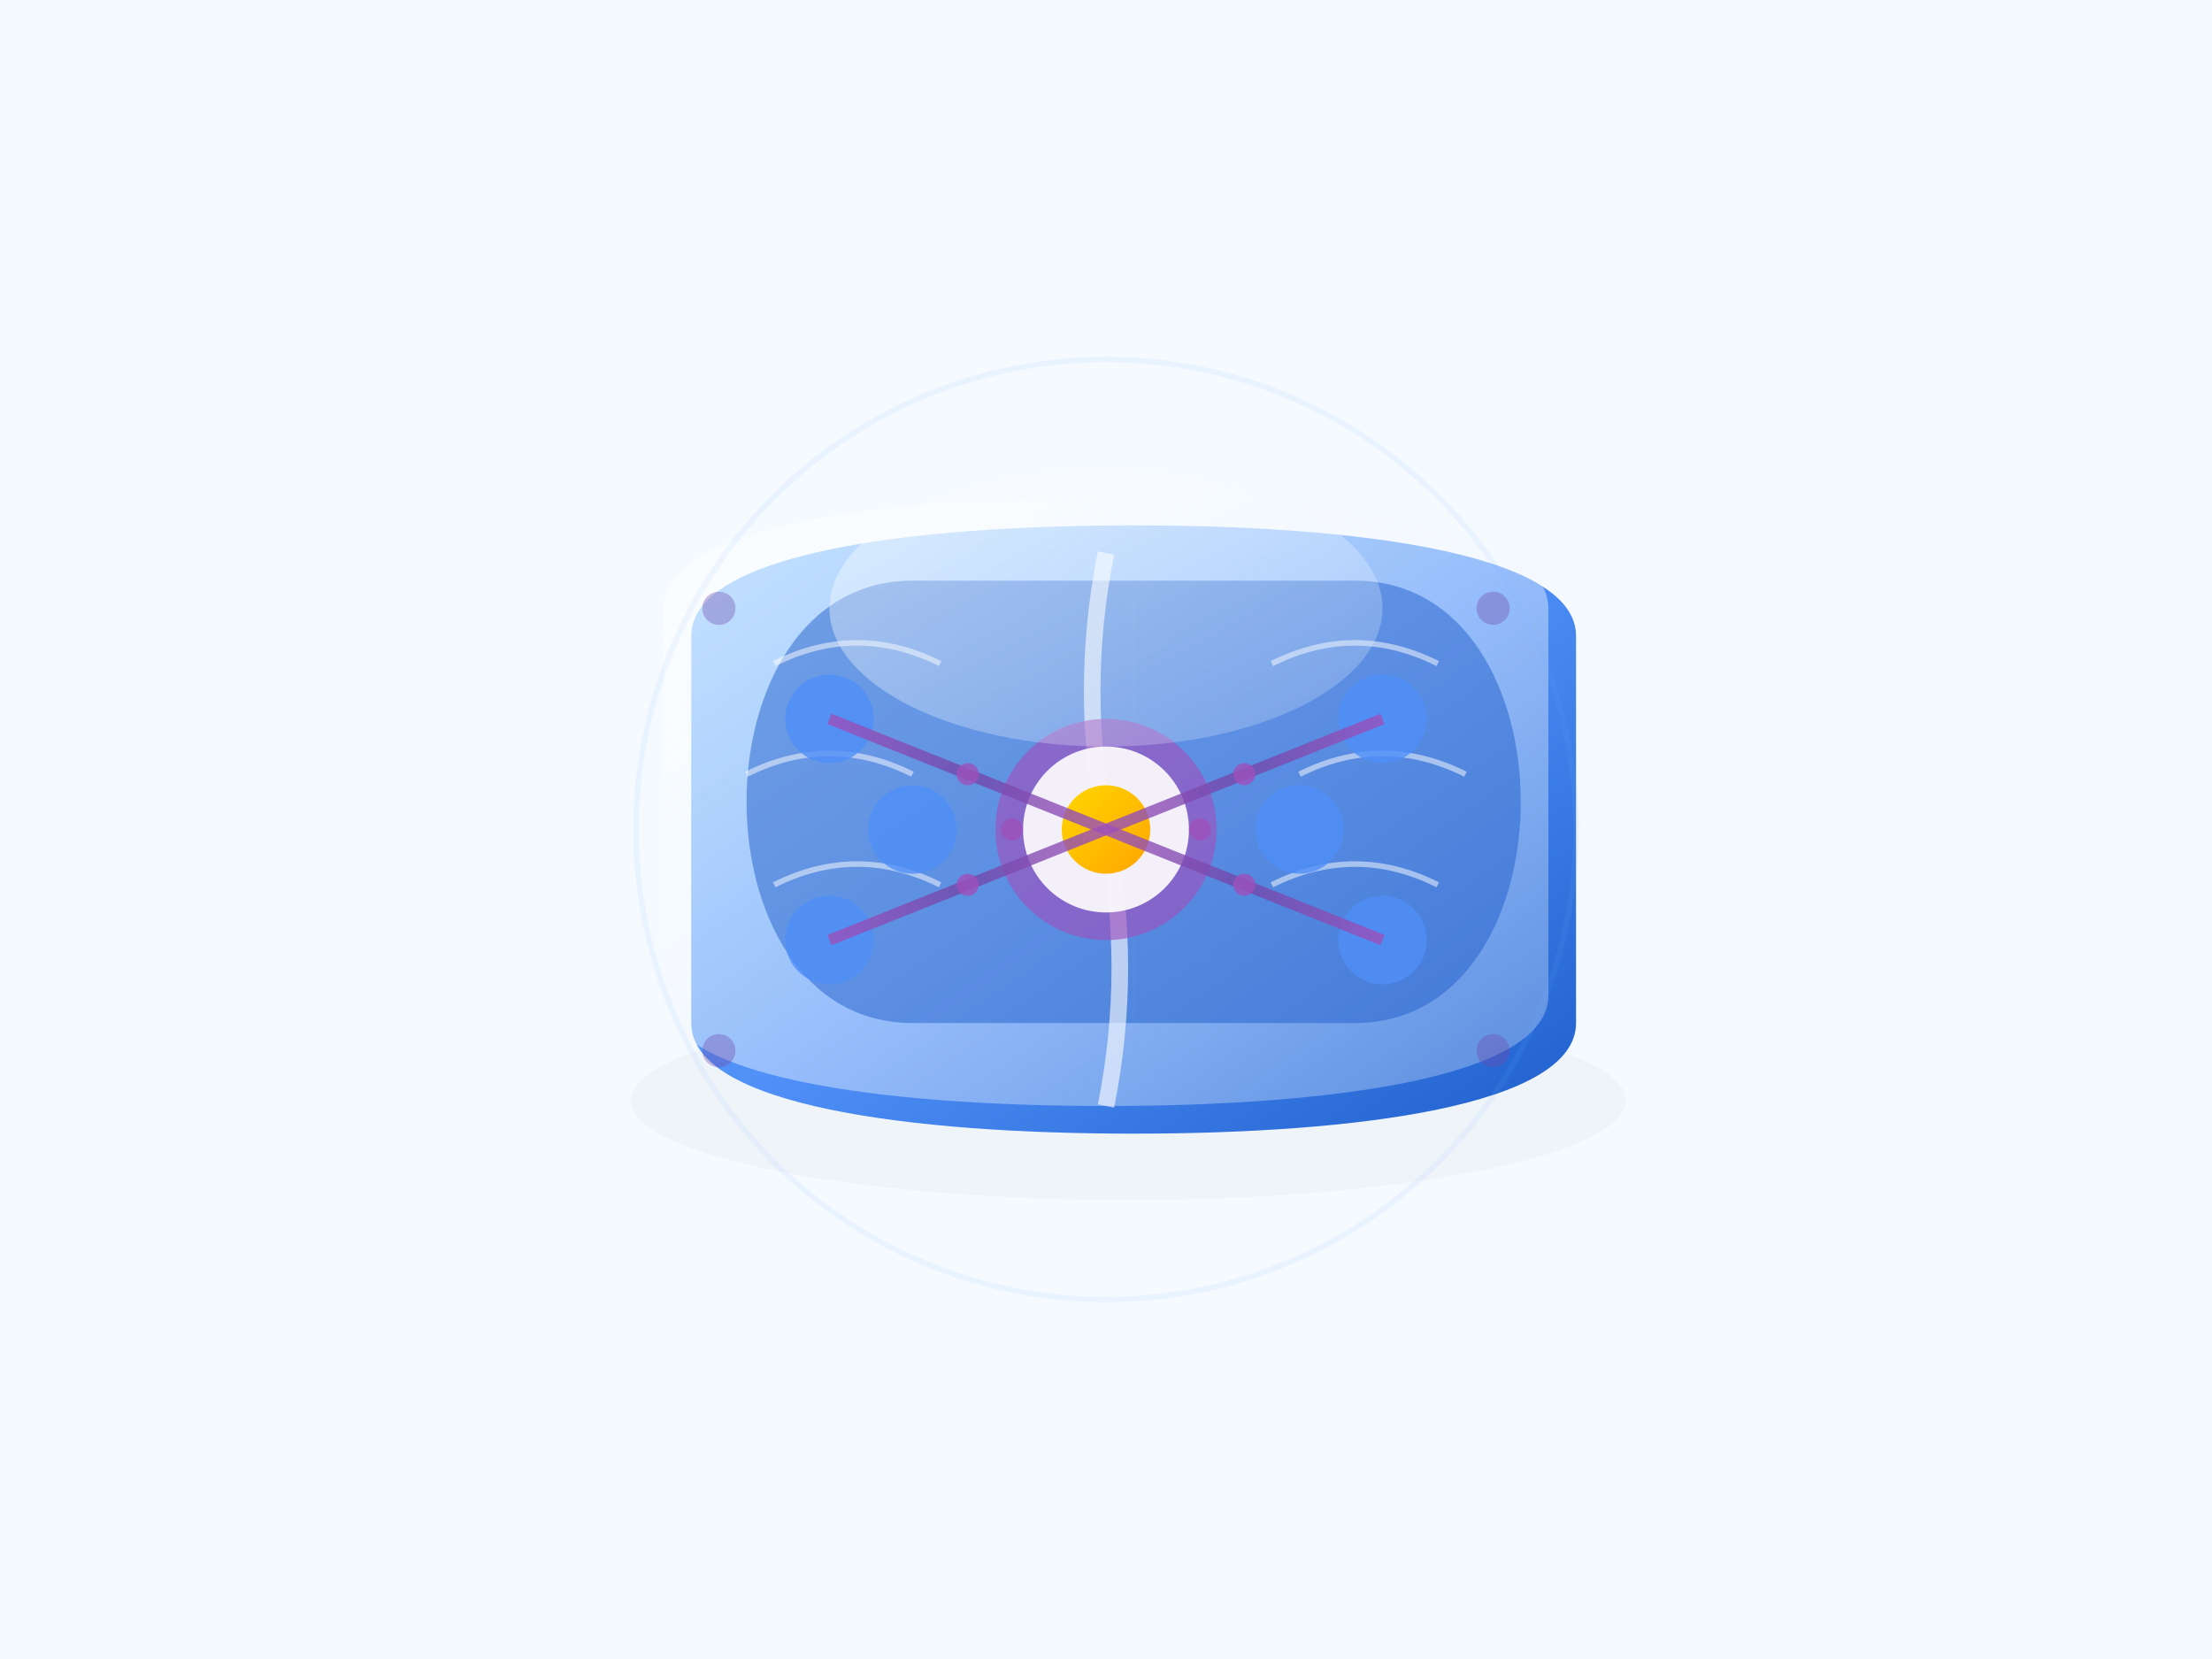 <svg width="400" height="300" viewBox="0 0 400 300" xmlns="http://www.w3.org/2000/svg">
  <!-- Definitions for gradients and filters -->
  <defs>
    <!-- Main gradient for AI brain -->
    <linearGradient id="brainGradient" x1="0%" y1="0%" x2="100%" y2="100%">
      <stop offset="0%" style="stop-color:#6BB6FF;stop-opacity:1" />
      <stop offset="50%" style="stop-color:#4F8FF7;stop-opacity:1" />
      <stop offset="100%" style="stop-color:#1E5FCC;stop-opacity:1" />
    </linearGradient>
    
    <!-- Light gradient for highlights -->
    <linearGradient id="lightGradient" x1="0%" y1="0%" x2="100%" y2="100%">
      <stop offset="0%" style="stop-color:#FFFFFF;stop-opacity:0.9" />
      <stop offset="100%" style="stop-color:#E6F2FF;stop-opacity:0.4" />
    </linearGradient>
    
    <!-- Gradient for neural connections -->
    <linearGradient id="neuralGradient" x1="0%" y1="0%" x2="100%" y2="0%">
      <stop offset="0%" style="stop-color:#9D50BB;stop-opacity:0.8" />
      <stop offset="50%" style="stop-color:#6E48AA;stop-opacity:0.8" />
      <stop offset="100%" style="stop-color:#9D50BB;stop-opacity:0.8" />
    </linearGradient>
    
    <!-- Gradient for accent elements -->
    <linearGradient id="accentGradient" x1="0%" y1="0%" x2="100%" y2="100%">
      <stop offset="0%" style="stop-color:#FFD700;stop-opacity:1" />
      <stop offset="100%" style="stop-color:#FFA500;stop-opacity:1" />
    </linearGradient>
    
    <!-- Shadow filter with soft edges -->
    <filter id="softShadow" x="-50%" y="-50%" width="200%" height="200%">
      <feGaussianBlur in="SourceAlpha" stdDeviation="5"/>
      <feOffset dx="4" dy="4" result="offsetblur"/>
      <feFlood flood-color="#000000" flood-opacity="0.2"/>
      <feComposite in2="offsetblur" operator="in"/>
      <feMerge>
        <feMergeNode/>
        <feMergeNode in="SourceGraphic"/>
      </feMerge>
    </filter>
    
    <!-- 3D effect filter -->
    <filter id="effect3d" x="-50%" y="-50%" width="200%" height="200%">
      <feGaussianBlur in="SourceAlpha" stdDeviation="3"/>
      <feOffset dx="5" dy="5" result="offsetblur"/>
      <feFlood flood-color="#000000" flood-opacity="0.25"/>
      <feComposite in2="offsetblur" operator="in"/>
      <feMerge>
        <feMergeNode/>
        <feMergeNode in="SourceGraphic"/>
      </feMerge>
    </filter>
    
    <!-- Glow effect for futuristic feel -->
    <filter id="glow" x="-50%" y="-50%" width="200%" height="200%">
      <feGaussianBlur stdDeviation="4" result="coloredBlur"/>
      <feMerge>
        <feMergeNode in="coloredBlur"/>
        <feMergeNode in="SourceGraphic"/>
      </feMerge>
    </filter>
  </defs>
  
  <!-- Background -->
  <rect x="0" y="0" width="400" height="300" fill="#F5FAFF" />
  
  <!-- Central AI Brain - Main Subject -->
  <g transform="translate(200, 150)">
    <!-- Brain shadow -->
    <ellipse cx="0" cy="45" rx="90" ry="18" fill="#000000" opacity="0.15" filter="url(#softShadow)" />
    
    <!-- Brain base (3D effect) -->
    <path d="M-80,-40 C-80,-55 -40,-60 0,-60 C40,-60 80,-55 80,-40 L80,30 C80,45 40,50 0,50 C-40,50 -80,45 -80,30 Z" fill="url(#brainGradient)" filter="url(#effect3d)" />
    
    <!-- Brain top surface with 3D effect -->
    <path d="M-80,-40 C-80,-55 -40,-60 0,-60 C40,-60 80,-55 80,-40 L80,30 C80,45 40,50 0,50 C-40,50 -80,45 -80,30 Z" fill="url(#lightGradient)" opacity="0.7" />
    
    <!-- Left hemisphere (more realistic shape) -->
    <path d="M-40,-50 C-60,-50 -70,-30 -70,-10 C-70,10 -60,30 -40,30 L0,30 L0,-50 Z" fill="#1E5FCC" opacity="0.7" filter="url(#effect3d)" />
    
    <!-- Right hemisphere (more realistic shape) -->
    <path d="M40,-50 C60,-50 70,-30 70,-10 C70,10 60,30 40,30 L0,30 L0,-50 Z" fill="#1E5FCC" opacity="0.7" filter="url(#effect3d)" />
    
    <!-- Brain division (more prominent) -->
    <path d="M0,-50 Q-5,-25 0,0 Q5,25 0,50" stroke="#FFFFFF" stroke-width="3" fill="none" opacity="0.6" />
    
    <!-- Brain lobes details (left hemisphere) -->
    <path d="M-60,-30 C-50,-35 -40,-35 -30,-30" stroke="#FFFFFF" stroke-width="1" fill="none" opacity="0.5" />
    <path d="M-65,-10 C-55,-15 -45,-15 -35,-10" stroke="#FFFFFF" stroke-width="1" fill="none" opacity="0.5" />
    <path d="M-60,10 C-50,5 -40,5 -30,10" stroke="#FFFFFF" stroke-width="1" fill="none" opacity="0.5" />
    
    <!-- Brain lobes details (right hemisphere) -->
    <path d="M60,-30 C50,-35 40,-35 30,-30" stroke="#FFFFFF" stroke-width="1" fill="none" opacity="0.5" />
    <path d="M65,-10 C55,-15 45,-15 35,-10" stroke="#FFFFFF" stroke-width="1" fill="none" opacity="0.5" />
    <path d="M60,10 C50,5 40,5 30,10" stroke="#FFFFFF" stroke-width="1" fill="none" opacity="0.5" />
    
    <!-- Brain cortex details (left hemisphere) -->
    <circle cx="-50" cy="-20" r="8" fill="#4F8FF7" opacity="0.8" />
    <circle cx="-35" cy="0" r="8" fill="#4F8FF7" opacity="0.8" />
    <circle cx="-50" cy="20" r="8" fill="#4F8FF7" opacity="0.8" />
    
    <!-- Brain cortex details (right hemisphere) -->
    <circle cx="50" cy="-20" r="8" fill="#4F8FF7" opacity="0.8" />
    <circle cx="35" cy="0" r="8" fill="#4F8FF7" opacity="0.8" />
    <circle cx="50" cy="20" r="8" fill="#4F8FF7" opacity="0.8" />
    
    <!-- Central processing unit (more prominent) -->
    <circle cx="0" cy="0" r="20" fill="#9D50BB" opacity="0.8" filter="url(#glow)" />
    <circle cx="0" cy="0" r="15" fill="#FFFFFF" opacity="0.9" />
    <circle cx="0" cy="0" r="8" fill="url(#accentGradient)" filter="url(#glow)" />
    
    <!-- Neural connections (more realistic) -->
    <path d="M-50,-20 Q-25,-10 0,0" stroke="url(#neuralGradient)" stroke-width="2" fill="none" filter="url(#glow)" />
    <path d="M50,-20 Q25,-10 0,0" stroke="url(#neuralGradient)" stroke-width="2" fill="none" filter="url(#glow)" />
    <path d="M-35,0 Q-17,0 0,0" stroke="url(#neuralGradient)" stroke-width="2" fill="none" filter="url(#glow)" />
    <path d="M35,0 Q17,0 0,0" stroke="url(#neuralGradient)" stroke-width="2" fill="none" filter="url(#glow)" />
    <path d="M-50,20 Q-25,10 0,0" stroke="url(#neuralGradient)" stroke-width="2" fill="none" filter="url(#glow)" />
    <path d="M50,20 Q25,10 0,0" stroke="url(#neuralGradient)" stroke-width="2" fill="none" filter="url(#glow)" />
    
    <!-- Neural particles (subtle) -->
    <circle cx="-25" cy="-10" r="2" fill="#9D50BB" opacity="0.8" />
    <circle cx="25" cy="-10" r="2" fill="#9D50BB" opacity="0.8" />
    <circle cx="-17" cy="0" r="2" fill="#9D50BB" opacity="0.8" />
    <circle cx="17" cy="0" r="2" fill="#9D50BB" opacity="0.8" />
    <circle cx="-25" cy="10" r="2" fill="#9D50BB" opacity="0.8" />
    <circle cx="25" cy="10" r="2" fill="#9D50BB" opacity="0.8" />
    
    <!-- Floating neural particles (subtle) -->
    <circle cx="-70" cy="-40" r="3" fill="#6E48AA" opacity="0.6" filter="url(#glow)" />
    <circle cx="70" cy="-40" r="3" fill="#6E48AA" opacity="0.6" filter="url(#glow)" />
    <circle cx="-70" cy="40" r="3" fill="#6E48AA" opacity="0.6" filter="url(#glow)" />
    <circle cx="70" cy="40" r="3" fill="#6E48AA" opacity="0.6" filter="url(#glow)" />
    
    <!-- Top highlight for 3D effect -->
    <ellipse cx="0" cy="-40" rx="50" ry="25" fill="url(#lightGradient)" opacity="0.5" />
    
    <!-- Brain outer glow -->
    <circle cx="0" cy="0" r="85" fill="none" stroke="#6BB6FF" stroke-width="1" opacity="0.3" filter="url(#glow)" />
  </g>
</svg>